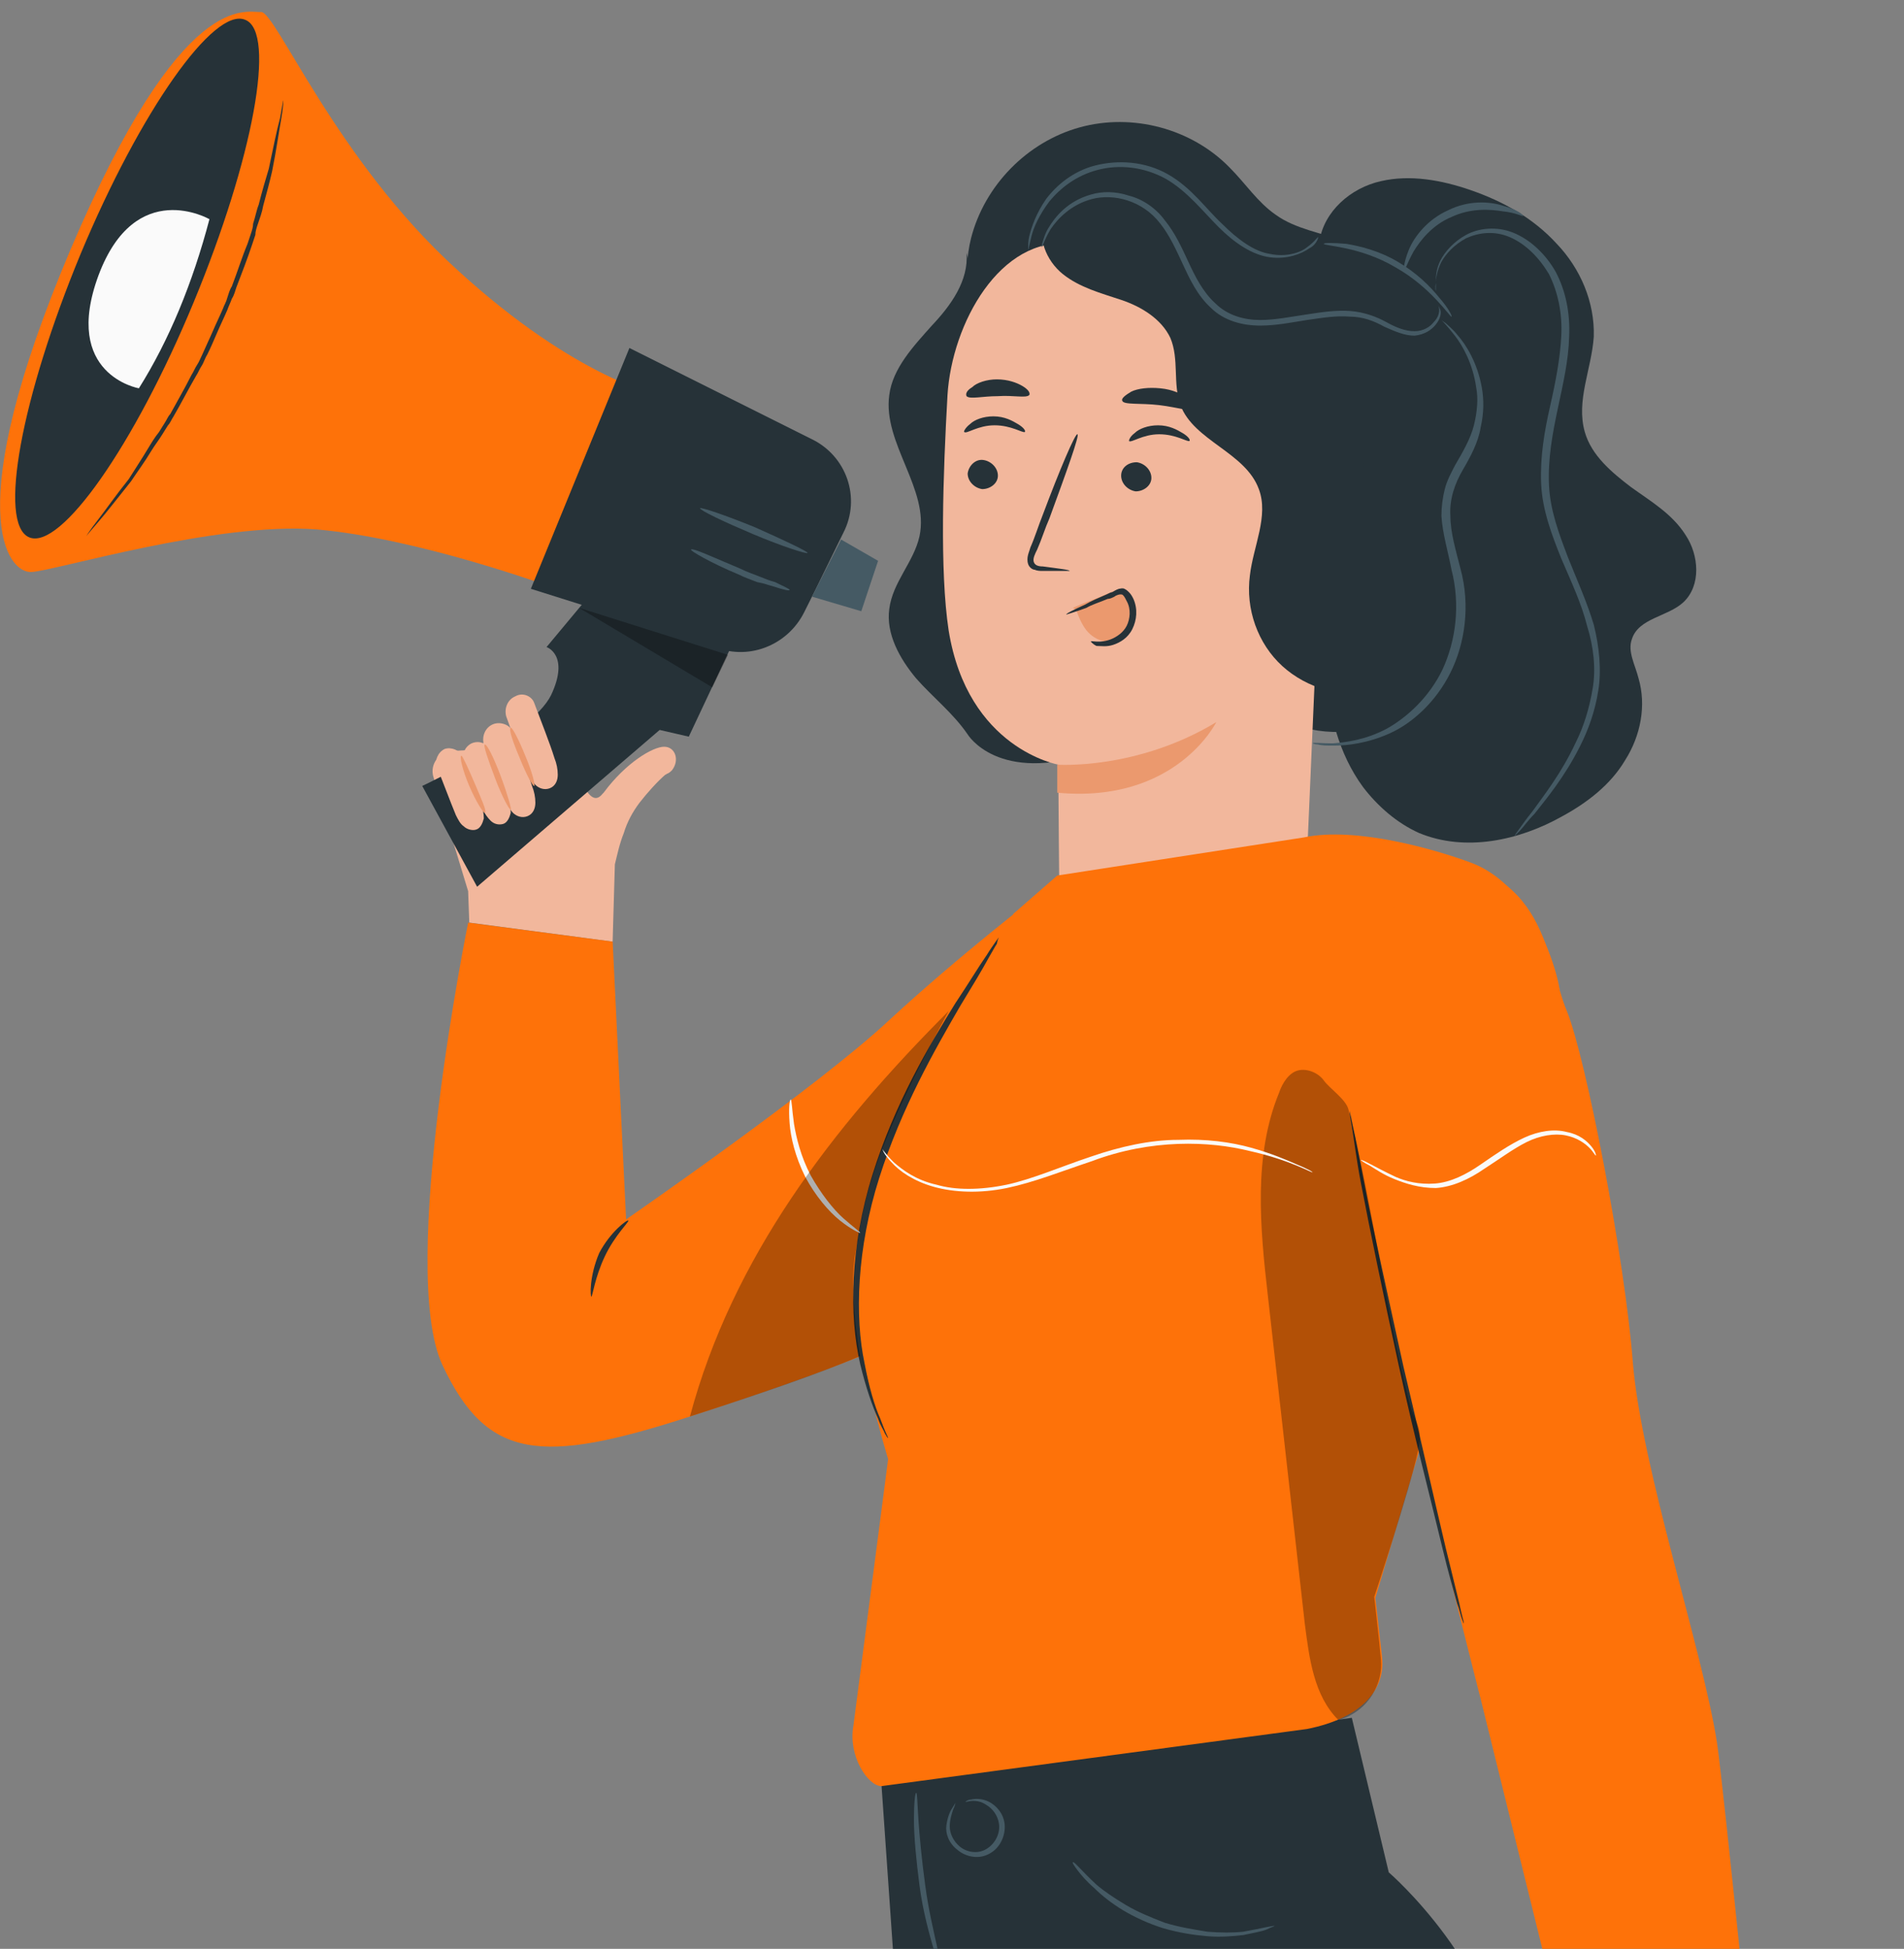 <svg width="170" height="174" viewBox="0 0 170 174" fill="none" xmlns="http://www.w3.org/2000/svg">
<rect x="0" y="0" width="170" height="174" fill="#808080" stroke="none"/>
<g clip-path="url(#clip0_639_7231)">
<path d="M117.801 21.572C118.201 18.872 120.601 16.772 123.301 16.172C125.901 15.572 128.701 16.072 131.301 16.972C134.201 17.972 136.901 19.472 139.001 21.772C141.101 23.972 142.401 26.972 142.301 30.072C142.101 32.972 140.701 35.772 141.501 38.572C142.101 40.672 143.901 42.172 145.601 43.472C147.401 44.772 149.301 45.872 150.501 47.772C151.701 49.572 151.901 52.272 150.301 53.772C148.901 55.072 146.301 55.172 145.701 57.072C145.301 58.172 146.001 59.372 146.301 60.572C147.001 62.972 146.501 65.672 145.101 67.872C143.801 70.072 141.701 71.672 139.501 72.872C135.601 75.072 130.801 76.072 126.701 74.372C124.701 73.472 123.001 71.972 121.701 70.272C119.501 67.272 118.601 63.572 118.401 59.972C118.201 56.272 118.601 52.672 119.101 49.072" fill="#263238"/>
<path d="M116.398 64.971C119.798 65.871 123.598 65.171 126.298 62.971C129.098 60.871 130.698 57.371 130.598 53.871C130.498 50.571 129.098 47.271 130.098 44.171C130.798 42.071 132.598 40.371 133.198 38.271C134.098 35.071 132.098 31.771 130.298 28.971C129.098 27.171 127.898 25.371 126.198 24.071C124.498 22.671 122.298 21.871 120.198 22.271" fill="#263238"/>
<path d="M86.299 22.57C86.499 25.07 84.899 27.27 83.199 29.07C81.599 30.87 79.699 32.87 79.399 35.27C78.799 39.57 82.999 43.67 82.099 47.87C81.599 50.17 79.699 51.97 79.399 54.37C79.099 56.57 80.299 58.77 81.799 60.57C83.299 62.27 85.099 63.67 86.399 65.57C86.399 65.57 89.099 70.07 97.599 67.17" fill="#263238"/>
<path d="M124.2 26.373C124.3 24.173 122.2 22.373 120.1 21.573C118 20.773 115.7 20.473 113.9 19.173C112.3 18.073 111.2 16.373 109.8 14.973C106.4 11.473 101.1 10.073 96.4 11.373C91.7 12.673 87.9 16.573 86.7 21.273C85.9 24.473 86.4 28.173 89 30.373C91.9 32.873 96.2 32.273 100 31.473C103.7 30.673 107.9 29.973 111.1 32.173C113 33.473 114.1 35.673 115.2 37.673C116.3 39.673 117.8 41.673 120 42.473C122.2 43.173 125.1 41.973 125.2 39.673" fill="#263238"/>
<path d="M115.398 26.77C117.298 26.971 118.798 28.671 118.698 30.57L116.498 81.07C116.398 87.07 107.698 90.371 101.298 90.27C94.898 90.07 94.598 86.971 94.598 81.27C94.498 71.77 94.498 68.27 94.498 68.27C94.498 68.27 86.398 66.871 84.698 56.27C83.898 50.971 84.198 42.37 84.598 35.27C84.998 28.87 89.298 21.07 95.598 21.77L115.398 26.77Z" fill="#F2B79C"/>
<path d="M86.398 42.27C86.398 42.969 86.998 43.569 87.698 43.669C88.398 43.669 89.098 43.169 89.098 42.469C89.098 41.77 88.498 41.169 87.798 41.069C87.098 40.969 86.498 41.569 86.398 42.27Z" fill="#263238"/>
<path d="M86.1 38.572C86.3 38.772 87.3 37.972 88.8 37.972C90.3 37.972 91.3 38.672 91.5 38.572C91.6 38.472 91.4 38.172 90.9 37.872C90.4 37.572 89.7 37.172 88.7 37.172C87.8 37.172 87 37.472 86.6 37.872C86.2 38.172 86 38.572 86.1 38.572Z" fill="#263238"/>
<path d="M100.102 42.469C100.102 43.169 100.702 43.77 101.402 43.87C102.102 43.87 102.802 43.37 102.802 42.669C102.802 41.969 102.202 41.37 101.502 41.27C100.702 41.27 100.102 41.77 100.102 42.469Z" fill="#263238"/>
<path d="M100.801 39.373C101.001 39.573 102.001 38.773 103.501 38.773C105.001 38.773 106.001 39.473 106.201 39.373C106.301 39.273 106.101 38.973 105.601 38.673C105.101 38.373 104.401 37.973 103.401 37.973C102.501 37.973 101.701 38.273 101.301 38.673C100.901 38.973 100.801 39.273 100.801 39.373Z" fill="#263238"/>
<path d="M95.502 50.972C95.502 50.872 94.602 50.772 93.102 50.572C92.702 50.572 92.402 50.472 92.302 50.172C92.202 49.872 92.402 49.472 92.602 49.072C93.002 48.172 93.302 47.172 93.702 46.272C95.202 42.172 96.402 38.872 96.202 38.772C96.002 38.672 94.602 41.972 93.102 45.972C92.702 46.972 92.402 47.972 92.002 48.872C91.902 49.272 91.602 49.772 91.802 50.372C91.902 50.672 92.202 50.872 92.402 50.872C92.602 50.972 92.902 50.972 93.002 50.972C94.602 50.972 95.502 50.972 95.502 50.972Z" fill="#263238"/>
<path d="M94.398 68.273C94.398 68.273 101.498 68.773 108.598 64.473C108.598 64.473 104.998 71.773 94.398 70.773V68.273Z" fill="#EB996E"/>
<path d="M100.199 35.77C100.299 36.17 101.799 35.97 103.499 36.17C105.199 36.37 106.599 36.87 106.799 36.47C106.899 36.27 106.699 35.97 106.099 35.57C105.499 35.17 104.699 34.77 103.599 34.67C102.599 34.57 101.599 34.67 100.999 34.97C100.499 35.27 100.099 35.57 100.199 35.77Z" fill="#263238"/>
<path d="M86.3 35.371C86.6 35.671 87.701 35.371 89.1 35.371C90.501 35.271 91.6 35.571 91.9 35.271C92.001 35.071 91.8 34.771 91.3 34.471C90.8 34.171 90.001 33.871 89.001 33.871C88.1 33.871 87.201 34.171 86.8 34.571C86.3 34.871 86.201 35.171 86.3 35.371Z" fill="#263238"/>
<path d="M122.798 61.773C119.898 62.373 116.698 61.473 114.498 59.473C112.298 57.473 111.198 54.373 111.598 51.373C111.898 48.773 113.298 46.073 112.398 43.673C111.198 40.373 106.598 39.373 105.398 36.173C104.698 34.273 105.298 32.073 104.498 30.173C103.698 28.473 101.898 27.373 100.098 26.773C98.298 26.173 96.398 25.673 94.898 24.473C93.398 23.273 92.498 21.073 93.398 19.473C101.298 20.373 109.098 22.273 116.598 25.073C118.298 25.673 120.198 26.473 121.198 28.073C122.298 29.673 122.198 31.773 122.098 33.773C121.698 43.273 121.198 52.873 120.798 62.373" fill="#263238"/>
<path d="M128.4 27.27C128.4 27.27 128.5 27.37 128.6 27.67C128.7 27.97 128.6 28.47 128.2 28.97C127.8 29.47 127.2 29.87 126.3 29.97C125.4 29.97 124.5 29.57 123.6 29.17C122.7 28.67 121.7 28.27 120.5 28.27C119.3 28.17 118.1 28.37 116.7 28.57C115.4 28.77 114 29.07 112.5 29.07C111 29.07 109.3 28.67 108.1 27.47C106.9 26.37 106.2 24.87 105.6 23.57C105 22.27 104.4 20.97 103.6 19.97C102 17.87 99.4 17.27 97.5 17.77C95.6 18.27 94.4 19.57 93.8 20.47C93.2 21.47 93.1 22.07 93 22.07C93 22.07 93 21.87 93.1 21.57C93.2 21.27 93.3 20.87 93.6 20.37C94.2 19.37 95.3 17.97 97.4 17.37C98.4 17.07 99.6 17.07 100.8 17.47C102 17.77 103.2 18.57 104 19.67C104.9 20.77 105.5 22.07 106.1 23.37C106.7 24.67 107.4 26.07 108.5 27.07C109.6 28.17 111.1 28.57 112.5 28.57C113.9 28.57 115.3 28.27 116.7 28.07C118 27.87 119.3 27.67 120.6 27.77C121.8 27.87 122.9 28.27 123.8 28.77C124.7 29.27 125.5 29.57 126.3 29.57C127.1 29.57 127.7 29.17 128 28.77C128.4 28.37 128.5 27.97 128.5 27.67C128.5 27.37 128.4 27.27 128.4 27.27Z" fill="#455A64"/>
<path d="M129.599 28.27C129.499 28.37 127.799 25.67 124.599 23.87C121.399 21.97 118.199 21.97 118.199 21.77C118.199 21.67 118.999 21.67 120.199 21.77C121.399 21.97 123.099 22.37 124.799 23.37C126.499 24.37 127.699 25.57 128.499 26.57C129.299 27.47 129.699 28.27 129.599 28.27Z" fill="#455A64"/>
<path d="M117.701 21.172C117.701 21.172 117.701 21.272 117.601 21.472C117.501 21.672 117.301 21.972 116.901 22.172C116.201 22.672 114.901 23.172 113.401 22.972C111.801 22.772 110.201 21.672 108.801 20.272C107.401 18.872 106.001 17.072 104.101 15.972C102.101 14.872 99.901 14.672 98.001 15.172C96.101 15.672 94.701 16.772 93.701 17.972C92.801 19.172 92.301 20.272 92.101 21.072C91.901 21.872 91.801 22.372 91.801 22.372C91.801 22.372 91.801 22.272 91.801 22.072C91.801 21.872 91.801 21.472 91.901 21.072C92.101 20.272 92.501 19.072 93.401 17.772C94.301 16.572 95.801 15.272 97.801 14.772C99.801 14.272 102.201 14.372 104.301 15.572C106.401 16.772 107.701 18.672 109.101 19.972C110.501 21.372 112.001 22.472 113.401 22.672C114.801 22.972 116.101 22.572 116.701 22.072C117.401 21.572 117.601 21.172 117.701 21.172Z" fill="#455A64"/>
<path d="M117.199 66.37C117.199 66.37 117.399 66.47 117.699 66.47C117.999 66.57 118.499 66.57 119.099 66.57C120.299 66.57 122.099 66.37 124.099 65.47C126.099 64.57 128.199 62.67 129.499 60.07C130.799 57.47 131.299 54.07 130.399 50.77C129.999 49.17 129.499 47.57 129.499 46.07C129.399 44.57 129.899 43.17 130.599 41.97C131.299 40.77 131.999 39.47 132.199 38.17C132.499 36.87 132.499 35.67 132.299 34.57C131.899 32.37 130.899 30.77 130.099 29.87C129.699 29.37 129.299 29.07 129.099 28.87C128.799 28.67 128.699 28.57 128.699 28.57C128.699 28.57 129.199 29.07 129.899 29.97C130.599 30.87 131.499 32.47 131.799 34.57C131.999 35.57 131.899 36.77 131.599 37.97C131.299 39.17 130.599 40.37 129.899 41.57C129.599 42.17 129.199 42.87 128.999 43.67C128.799 44.47 128.699 45.27 128.699 46.07C128.799 47.67 129.299 49.27 129.599 50.87C130.399 53.97 129.999 57.17 128.799 59.77C127.599 62.27 125.599 64.07 123.799 65.07C121.899 66.07 120.199 66.27 118.999 66.37C117.899 66.37 117.199 66.27 117.199 66.37Z" fill="#455A64"/>
<path d="M136.001 19.272C136.001 19.172 135.401 18.672 134.201 18.372C133.001 17.972 131.101 17.872 129.301 18.772C127.501 19.572 126.301 21.072 125.801 22.272C125.301 23.472 125.301 24.272 125.301 24.272C125.401 24.272 125.601 23.572 126.201 22.472C126.801 21.472 127.901 20.072 129.601 19.372C131.301 18.572 133.001 18.672 134.201 18.872C135.301 18.972 136.001 19.372 136.001 19.272Z" fill="#455A64"/>
<path d="M128.201 25.972C128.201 25.972 128.201 25.772 128.201 25.272C128.201 24.872 128.301 24.172 128.701 23.372C129.101 22.672 129.801 21.872 130.901 21.272C132.001 20.772 133.401 20.572 134.801 21.172C136.201 21.772 137.401 22.972 138.301 24.472C139.101 26.072 139.501 27.972 139.401 29.972C139.301 31.972 138.901 34.072 138.401 36.272C137.901 38.472 137.501 40.772 137.601 43.172C137.701 45.572 138.601 47.872 139.401 49.872C140.301 51.972 141.201 53.872 141.701 55.872C142.301 57.772 142.501 59.772 142.201 61.472C141.901 63.272 141.401 64.872 140.701 66.272C139.401 69.072 137.801 71.072 136.801 72.472C136.301 73.072 135.901 73.672 135.601 74.072C135.301 74.472 135.201 74.672 135.201 74.672C135.201 74.672 135.401 74.472 135.701 74.172C136.001 73.872 136.401 73.272 137.001 72.672C138.101 71.272 139.701 69.372 141.101 66.572C141.801 65.172 142.401 63.572 142.701 61.672C143.001 59.872 142.801 57.772 142.301 55.772C141.701 53.772 140.801 51.772 140.001 49.772C139.201 47.672 138.401 45.572 138.301 43.272C138.101 38.572 140.001 34.272 140.101 30.072C140.201 27.972 139.801 25.972 138.901 24.272C138.001 22.672 136.601 21.372 135.101 20.772C133.601 20.172 132.001 20.372 130.901 20.972C129.801 21.572 129.001 22.472 128.601 23.272C128.201 24.072 128.201 24.772 128.201 25.272C128.101 25.772 128.201 25.972 128.201 25.972Z" fill="#455A64"/>
<path d="M96.101 54.472C96.301 55.072 96.601 55.772 97.001 56.272C97.401 56.772 98.001 57.172 98.701 57.272C99.401 57.272 100.101 56.872 100.501 56.272C100.901 55.672 101.001 54.972 101.001 54.172C101.001 53.572 100.701 52.772 100.001 52.672C99.701 52.672 99.501 52.772 99.201 52.872C98.101 53.372 96.901 53.772 95.801 54.272" fill="#EB996E"/>
<path d="M97.399 57.272C97.399 57.172 98.199 57.472 99.199 57.072C99.699 56.872 100.299 56.472 100.599 55.872C100.899 55.272 100.999 54.372 100.599 53.672C100.499 53.472 100.399 53.272 100.299 53.172C100.199 53.072 100.199 53.072 99.999 53.072C99.899 53.072 99.599 53.172 99.499 53.272C99.299 53.372 99.099 53.472 98.899 53.472C98.199 53.772 97.499 53.972 96.999 54.272C95.899 54.672 95.199 54.872 95.199 54.872C95.199 54.772 95.799 54.472 96.899 53.972C97.399 53.672 98.099 53.372 98.799 53.072C98.999 52.972 99.199 52.872 99.299 52.872C99.499 52.772 99.599 52.672 99.899 52.572C99.999 52.572 100.199 52.472 100.399 52.572C100.599 52.672 100.699 52.772 100.799 52.872C100.999 53.072 101.099 53.272 101.199 53.472C101.599 54.372 101.499 55.372 101.099 56.172C100.699 56.972 99.999 57.372 99.399 57.572C98.799 57.772 98.299 57.672 97.899 57.672C97.499 57.472 97.399 57.272 97.399 57.272Z" fill="#263238"/>
<path d="M73.401 46.273C73.301 46.373 71.401 45.673 69.001 44.573C66.601 43.473 64.701 42.473 64.801 42.373C64.901 42.273 66.801 42.973 69.201 44.073C71.501 45.173 73.401 46.173 73.401 46.273Z" fill="#455A64"/>
<path d="M59.299 66.671C58.299 66.671 55.899 68.071 53.899 70.771L53.799 70.871C52.399 72.671 51.099 67.571 50.899 65.571C50.699 64.371 49.399 63.571 48.199 63.971L41.799 66.971L39.899 67.071C38.999 67.471 38.399 68.371 38.699 69.371L41.799 79.571L41.899 82.371L54.699 84.071L54.899 77.171C55.099 76.371 55.299 75.371 55.699 74.371C55.999 73.371 56.499 72.471 57.099 71.671C57.799 70.771 58.699 69.771 59.399 69.171C59.499 69.171 59.499 69.071 59.599 69.071C59.799 68.971 59.899 68.871 59.999 68.771C60.699 67.871 60.299 66.671 59.299 66.671Z" fill="#F2B79C"/>
<path d="M59.102 35.371C59.102 35.371 51.602 33.971 40.801 24.071C30.002 14.271 24.602 0.971 23.302 1.071C22.002 1.171 16.302 -1.229 6.301 22.271C-3.699 45.871 0.701 51.171 2.801 51.071C4.901 50.971 19.302 46.571 28.302 47.271C37.401 48.071 49.102 52.371 49.102 52.371L59.102 35.371Z" fill="#FE7209"/>
<path d="M75.298 47.57L72.898 52.47L71.798 54.67C70.298 57.67 66.698 59.07 63.598 57.67L47.398 52.57L56.198 31.07L72.398 39.17C75.598 40.67 76.898 44.47 75.298 47.57Z" fill="#263238"/>
<path d="M66.299 55.571L61.499 65.771L58.899 65.171L42.599 79.171L37.699 70.171C37.699 70.171 47.399 65.671 49.199 62.071C50.899 58.471 48.799 57.771 48.799 57.771L53.299 52.371L66.299 55.571Z" fill="#263238"/>
<path d="M7.198 22.671C1.898 35.471 -0.202 46.771 2.598 47.971C5.398 49.171 11.998 39.771 17.298 26.971C22.598 14.171 24.698 2.871 21.898 1.771C19.098 0.571 12.498 9.971 7.198 22.671Z" fill="#263238"/>
<path d="M76.9 54.572L72.5 53.272L75.1 48.172L78.4 50.072L76.9 54.572Z" fill="#455A64"/>
<g opacity="0.3">
<path d="M51.699 54.27L63.599 61.37L64.999 58.469L51.699 54.27Z" fill="black"/>
</g>
<path d="M72.1 49.373C72 49.473 69.8 48.773 67.2 47.673C64.6 46.573 62.5 45.573 62.5 45.373C62.6 45.273 64.7 45.973 67.4 47.073C70.1 48.273 72.2 49.273 72.1 49.373Z" fill="#455A64"/>
<path d="M70.499 52.671C70.499 52.771 69.999 52.671 69.099 52.371C68.699 52.271 68.199 52.071 67.599 51.971C67.099 51.771 66.499 51.571 65.899 51.271C63.499 50.271 61.599 49.171 61.699 49.071C61.799 48.871 63.699 49.771 66.099 50.771C66.699 51.071 67.299 51.271 67.799 51.471C68.299 51.671 68.799 51.871 69.199 51.971C69.999 52.371 70.499 52.571 70.499 52.671Z" fill="#455A64"/>
<path d="M18.7 19.57C18.7 19.57 12.1 15.77 8.8 24.57C5.5 33.47 12.4 34.67 12.4 34.67C15.1 30.37 17.2 25.27 18.7 19.57Z" fill="#FAFAFA"/>
<path d="M25.299 8.972C25.299 8.972 25.299 9.572 25.099 10.672C24.899 11.772 24.699 13.272 24.299 15.272C24.099 16.172 23.799 17.272 23.499 18.372C23.399 18.972 23.199 19.472 22.999 20.072C22.899 20.372 22.799 20.672 22.799 20.972C22.699 21.272 22.599 21.572 22.499 21.872C22.099 23.072 21.599 24.372 21.099 25.672C20.999 25.972 20.899 26.372 20.699 26.672C20.599 26.972 20.399 27.372 20.299 27.672C19.999 28.372 19.699 28.972 19.399 29.672C19.099 30.372 18.799 31.072 18.499 31.672C18.299 31.972 18.199 32.372 17.999 32.672C17.799 32.972 17.699 33.272 17.499 33.572C16.799 34.772 16.199 35.972 15.499 37.172C15.299 37.472 15.199 37.772 14.999 37.972C14.799 38.272 14.699 38.472 14.499 38.772C14.199 39.272 13.799 39.772 13.499 40.272C12.899 41.272 12.299 42.072 11.699 42.972C10.499 44.472 9.499 45.772 8.799 46.572C8.099 47.372 7.699 47.872 7.699 47.872C7.699 47.872 7.999 47.372 8.699 46.472C9.399 45.572 10.299 44.272 11.499 42.772C11.999 41.972 12.599 41.072 13.199 40.072C13.499 39.572 13.799 39.072 14.199 38.572C14.399 38.272 14.499 38.072 14.699 37.772C14.899 37.472 14.999 37.172 15.199 36.972C15.799 35.872 16.499 34.672 17.099 33.472C17.299 33.172 17.399 32.872 17.599 32.572C17.799 32.272 17.899 31.972 18.099 31.572C18.399 30.872 18.699 30.272 18.999 29.572C19.299 28.872 19.599 28.272 19.899 27.572C19.999 27.272 20.199 26.972 20.299 26.572C20.399 26.272 20.499 25.872 20.699 25.572C21.199 24.272 21.599 22.972 22.099 21.772C22.199 21.472 22.299 21.172 22.399 20.872C22.499 20.572 22.599 20.272 22.599 19.972C22.799 19.372 22.899 18.772 23.099 18.272C23.399 17.072 23.699 16.072 23.999 15.072C24.399 13.172 24.699 11.672 24.999 10.572C25.199 9.472 25.299 8.872 25.299 8.972Z" fill="#263238"/>
<path d="M46.001 62.173C45.301 62.473 45.002 63.273 45.202 63.973C45.702 65.373 46.501 67.573 47.101 68.873C47.301 69.273 47.501 69.773 47.801 70.073C48.101 70.373 48.601 70.573 49.101 70.373C49.601 70.173 49.801 69.673 49.801 69.173C49.801 68.673 49.701 68.173 49.501 67.673C49.101 66.373 48.301 64.373 47.702 62.773C47.502 62.173 46.701 61.773 46.001 62.173Z" fill="#F2B79C"/>
<path d="M44.001 64.67C43.301 64.97 43.002 65.77 43.202 66.47C43.702 67.87 44.501 70.07 45.101 71.37C45.301 71.77 45.501 72.27 45.801 72.57C46.101 72.87 46.601 73.07 47.101 72.87C47.601 72.67 47.801 72.17 47.801 71.67C47.801 71.17 47.701 70.67 47.501 70.17C47.101 68.87 46.301 66.87 45.702 65.27C45.602 64.77 44.701 64.37 44.001 64.67Z" fill="#F2B79C"/>
<path d="M42.102 66.37C41.502 66.67 41.202 67.37 41.401 67.97C41.801 69.17 42.602 71.07 43.102 72.27C43.301 72.67 43.502 72.97 43.801 73.27C44.102 73.57 44.502 73.67 44.901 73.57C45.301 73.47 45.502 72.97 45.602 72.57C45.602 72.17 45.502 71.67 45.401 71.27C45.002 70.17 44.401 68.47 43.801 67.07C43.502 66.37 42.801 66.07 42.102 66.37Z" fill="#F2B79C"/>
<path d="M39.699 66.87C39.099 67.17 38.799 67.87 38.999 68.47C39.499 69.67 40.199 71.57 40.699 72.77C40.899 73.17 41.099 73.57 41.399 73.77C41.699 74.07 42.199 74.17 42.499 74.07C42.899 73.97 43.099 73.47 43.199 73.07C43.199 72.67 43.099 72.17 42.999 71.77C42.599 70.67 41.999 68.97 41.399 67.57C40.999 66.97 40.299 66.67 39.699 66.87Z" fill="#F2B79C"/>
<path d="M47.699 70.171C47.599 70.271 46.999 69.171 46.399 67.671C45.799 66.271 45.399 65.071 45.599 64.971C45.699 64.871 46.299 65.971 46.899 67.471C47.499 68.871 47.799 70.071 47.699 70.171Z" fill="#EB996E"/>
<path d="M45.599 72.273C45.499 72.373 44.799 71.073 44.199 69.473C43.599 67.873 43.099 66.473 43.299 66.473C43.499 66.473 44.099 67.673 44.699 69.273C45.299 70.873 45.699 72.273 45.599 72.273Z" fill="#EB996E"/>
<path d="M43.298 72.573C43.198 72.673 42.498 71.573 41.898 70.173C41.298 68.773 40.998 67.473 41.198 67.473C41.298 67.473 41.798 68.573 42.398 69.973C42.998 71.373 43.498 72.473 43.298 72.573Z" fill="#EB996E"/>
<path d="M137.098 268.871L130.298 214.371C134.698 204.071 136.298 193.771 134.998 187.271C135.098 187.971 135.098 188.771 134.898 186.871C133.798 175.571 123.998 167.171 123.998 167.171L120.698 153.371L78.698 159.271L80.298 182.271L53.298 278.071L48.398 358.871L70.298 361.471C70.298 361.471 78.898 321.071 81.198 304.171C83.298 288.671 83.398 276.571 83.398 276.571L103.998 245.771C106.398 258.471 109.198 274.171 110.598 282.371C111.198 286.071 112.798 289.471 115.198 292.371L169.098 334.771V309.171C163.998 296.971 137.098 268.871 137.098 268.871Z" fill="#263238"/>
<path d="M84.302 176.47C84.202 176.47 83.902 175.67 83.402 174.17C83.002 172.77 82.402 170.67 82.102 168.37C81.802 166.07 81.602 163.97 81.602 162.47C81.602 160.97 81.702 160.07 81.802 160.07C81.902 160.07 81.902 160.97 82.002 162.47C82.102 163.97 82.302 166.07 82.602 168.27C82.902 170.57 83.402 172.57 83.702 173.97C84.102 175.57 84.302 176.47 84.302 176.47Z" fill="#455A64"/>
<path d="M86.199 160.869C86.199 160.869 86.399 160.669 86.699 160.669C87.099 160.569 87.699 160.569 88.299 160.869C88.899 161.169 89.599 161.869 89.699 162.869C89.799 163.869 89.299 164.969 88.399 165.469C87.399 166.069 86.199 165.769 85.499 165.169C84.699 164.569 84.399 163.669 84.499 162.969C84.599 162.269 84.799 161.769 84.999 161.469C85.199 161.169 85.299 160.969 85.299 160.969C85.299 160.969 85.299 161.169 85.099 161.569C84.999 161.869 84.799 162.469 84.799 163.069C84.799 163.669 85.099 164.369 85.699 164.869C86.299 165.369 87.299 165.569 88.099 165.069C88.899 164.569 89.299 163.669 89.199 162.869C89.099 162.069 88.599 161.469 88.099 161.169C87.099 160.469 86.199 160.969 86.199 160.869Z" fill="#455A64"/>
<path d="M113.799 171.969C113.799 171.969 113.499 172.069 113.099 172.269C112.599 172.469 111.899 172.569 110.999 172.769C110.099 172.869 108.999 172.969 107.799 172.869C106.599 172.769 105.299 172.569 103.899 172.169C102.599 171.769 101.299 171.169 100.299 170.569C99.299 169.969 98.399 169.269 97.699 168.569C96.999 167.969 96.499 167.369 96.199 166.969C95.899 166.569 95.7 166.269 95.799 166.269C95.9 166.169 96.599 167.069 97.899 168.269C98.599 168.869 99.499 169.469 100.499 170.069C101.499 170.669 102.699 171.169 103.999 171.669C105.299 172.069 106.599 172.269 107.799 172.469C108.999 172.569 110.099 172.569 110.999 172.469C112.699 172.169 113.799 171.869 113.799 171.969Z" fill="#455A64"/>
<path d="M119.901 90.973C120.001 90.973 120.001 89.873 120.301 88.273C120.601 86.673 121.201 84.373 122.501 82.173C123.701 79.973 125.401 78.273 127.001 77.673C128.501 76.973 129.601 77.373 129.601 77.273C129.601 77.273 129.401 77.173 128.901 77.073C128.401 76.973 127.701 77.073 126.901 77.373C125.201 77.973 123.401 79.673 122.101 81.973C120.801 84.273 120.201 86.573 120.001 88.273C119.701 89.873 119.801 90.973 119.901 90.973Z" fill="#263238"/>
<path d="M116.399 74.77L94.399 78.171L90.499 81.57C90.499 81.57 76.699 108.47 76.399 113.97C76.099 119.97 79.299 130.27 79.299 130.27L76.199 154.07C75.699 156.77 77.499 159.47 78.699 159.47L116.699 154.37C121.699 153.37 123.699 150.77 123.399 147.97L122.799 142.67L138.999 88.27C139.999 91.471 138.499 79.57 131.199 76.971C128.199 75.871 121.099 73.77 116.399 74.77Z" fill="#FE7209"/>
<path d="M92.602 79.973C92.602 79.973 85.802 85.173 79.401 91.073C73.001 97.073 55.901 108.873 55.901 108.873L54.702 84.073L41.801 82.373C41.801 82.373 35.502 113.273 39.502 121.873C43.502 130.373 48.301 130.773 61.602 126.473C74.901 122.173 78.701 120.273 78.701 120.273L92.602 79.973Z" fill="#FE7209"/>
<path d="M89.201 83.672C89.201 83.672 89.1 83.772 88.9 84.072C88.701 84.372 88.4 84.772 88.1 85.272C87.4 86.272 86.501 87.772 85.3 89.572C83.001 93.272 79.9 98.472 77.9 104.872C75.9 111.272 75.8 117.472 76.8 121.772C77.3 123.872 77.9 125.572 78.4 126.672C78.6 127.272 78.9 127.672 79.001 127.972C79.201 128.272 79.201 128.372 79.3 128.372C79.3 128.372 79.001 127.772 78.6 126.672C78.1 125.572 77.6 123.872 77.201 121.772C76.3 117.572 76.501 111.472 78.501 105.172C80.501 98.872 83.501 93.672 85.701 89.872C86.8 88.072 87.701 86.572 88.3 85.472C88.6 84.972 88.8 84.572 89.001 84.272C89.1 83.772 89.201 83.672 89.201 83.672Z" fill="#263238"/>
<path d="M127.1 76.972C127.1 76.972 120.3 85.972 119.9 94.172C119.5 102.372 132.2 151.672 132.2 151.672L143.3 196.672L157.1 191.572C157.1 191.572 153.9 159.572 153.3 155.572C152 147.272 146.6 131.172 145.8 121.772C145.1 112.472 141.6 94.472 139.9 90.272C138.1 86.072 138.1 76.772 127.1 76.972Z" fill="#FE7209"/>
<path d="M120.5 99.172C120.5 99.572 120.6 99.972 120.7 100.572C120.9 101.772 121.1 103.472 121.5 105.572C122.3 109.772 123.5 115.572 124.9 121.972C126.3 128.372 127.8 134.072 128.8 138.272C129.3 140.372 129.8 142.072 130.1 143.172C130.3 143.672 130.4 144.172 130.5 144.472C130.6 144.772 130.7 144.972 130.7 144.972C130.7 144.972 130.7 144.772 130.6 144.472C130.5 144.072 130.4 143.672 130.3 143.172C130 141.972 129.6 140.272 129.1 138.272C128.1 134.072 126.8 128.272 125.3 121.972C123.9 115.572 122.6 109.772 121.8 105.572C121.4 103.572 121.1 101.872 120.8 100.572C120.7 100.072 120.6 99.572 120.5 99.172Z" fill="#263238"/>
<g opacity="0.3">
<path d="M119.5 153.571C117.3 151.371 116.9 148.071 116.5 144.971C115.4 135.171 114.3 125.471 113.2 115.671C112.5 109.571 111.9 103.171 114.2 97.571C114.5 96.671 115.1 95.771 115.9 95.571C116.7 95.371 117.7 95.771 118.2 96.471C118.7 97.171 120.2 98.171 120.4 99.071C122.6 107.771 123.6 116.371 125.8 125.071C126.4 127.371 127.1 127.271 126.6 129.571C125.9 132.971 122.7 142.571 122.7 142.571C122.7 142.571 123.1 146.071 123.3 148.171C123.5 150.171 122.3 152.771 119.5 153.571Z" fill="black"/>
</g>
<path d="M121.5 103.571C121.5 103.571 121.7 103.771 122.3 104.071C122.8 104.371 123.5 104.871 124.5 105.271C125.5 105.671 126.7 106.071 128.2 106.071C129.7 105.971 131.2 105.271 132.5 104.371C133.9 103.471 135.1 102.571 136.3 101.971C137.5 101.371 138.8 101.171 139.8 101.371C140.8 101.571 141.5 102.071 141.9 102.471C142.3 102.871 142.4 103.171 142.5 103.171C142.5 103.171 142.5 102.871 142.1 102.371C141.7 101.871 141 101.271 139.9 101.071C138.8 100.771 137.4 100.971 136.1 101.571C134.8 102.171 133.5 103.071 132.2 103.971C130.9 104.871 129.5 105.571 128.1 105.671C126.7 105.771 125.5 105.471 124.6 105.071C122.7 104.171 121.6 103.471 121.5 103.571Z" fill="#FAFAFA"/>
<path d="M78.699 102.469C78.699 102.469 78.799 102.569 78.899 102.869C78.999 103.069 79.299 103.469 79.599 103.769C80.299 104.569 81.599 105.469 83.399 105.969C85.199 106.469 87.499 106.569 89.899 106.069C92.299 105.569 94.799 104.569 97.499 103.669C102.799 101.669 107.999 101.869 111.599 102.769C115.199 103.569 117.199 104.769 117.199 104.669C117.199 104.669 117.099 104.569 116.899 104.469C116.699 104.369 116.299 104.169 115.799 103.969C114.899 103.569 113.499 102.969 111.699 102.469C109.899 101.969 107.699 101.669 105.199 101.769C102.699 101.769 99.999 102.369 97.399 103.269C94.699 104.169 92.199 105.269 89.899 105.769C87.499 106.269 85.299 106.269 83.599 105.769C81.799 105.369 80.599 104.469 79.799 103.769C78.999 102.969 78.699 102.469 78.699 102.469Z" fill="#FAFAFA"/>
<path d="M70.599 98.172C70.499 98.172 70.398 98.972 70.499 100.272C70.599 101.572 70.999 103.272 71.898 105.072C72.799 106.772 73.999 108.172 74.999 108.972C75.999 109.772 76.698 110.072 76.799 110.072C76.799 109.972 76.198 109.572 75.299 108.772C74.398 107.972 73.299 106.572 72.398 104.972C71.499 103.272 71.099 101.572 70.898 100.372C70.698 98.972 70.698 98.172 70.599 98.172Z" fill="#FAFAFA"/>
<g opacity="0.3">
<path d="M84.702 90.269C74.302 100.669 65.402 112.269 61.602 126.469C67.502 124.569 73.102 122.669 76.802 121.069C76.802 121.069 75.702 115.169 76.402 111.769C77.202 107.569 77.202 104.069 84.702 90.269Z" fill="black"/>
</g>
<path d="M56.102 108.971C56.202 109.071 54.901 110.271 54.002 112.171C53.102 114.071 52.901 115.771 52.801 115.771C52.702 115.771 52.602 113.971 53.502 111.871C54.502 109.971 56.002 108.871 56.102 108.971Z" fill="#263238"/>
</g>
<defs>
<clipPath id="clip0_639_7231">
<rect width="170" height="174" fill="white"/>
</clipPath>
</defs>
</svg>
